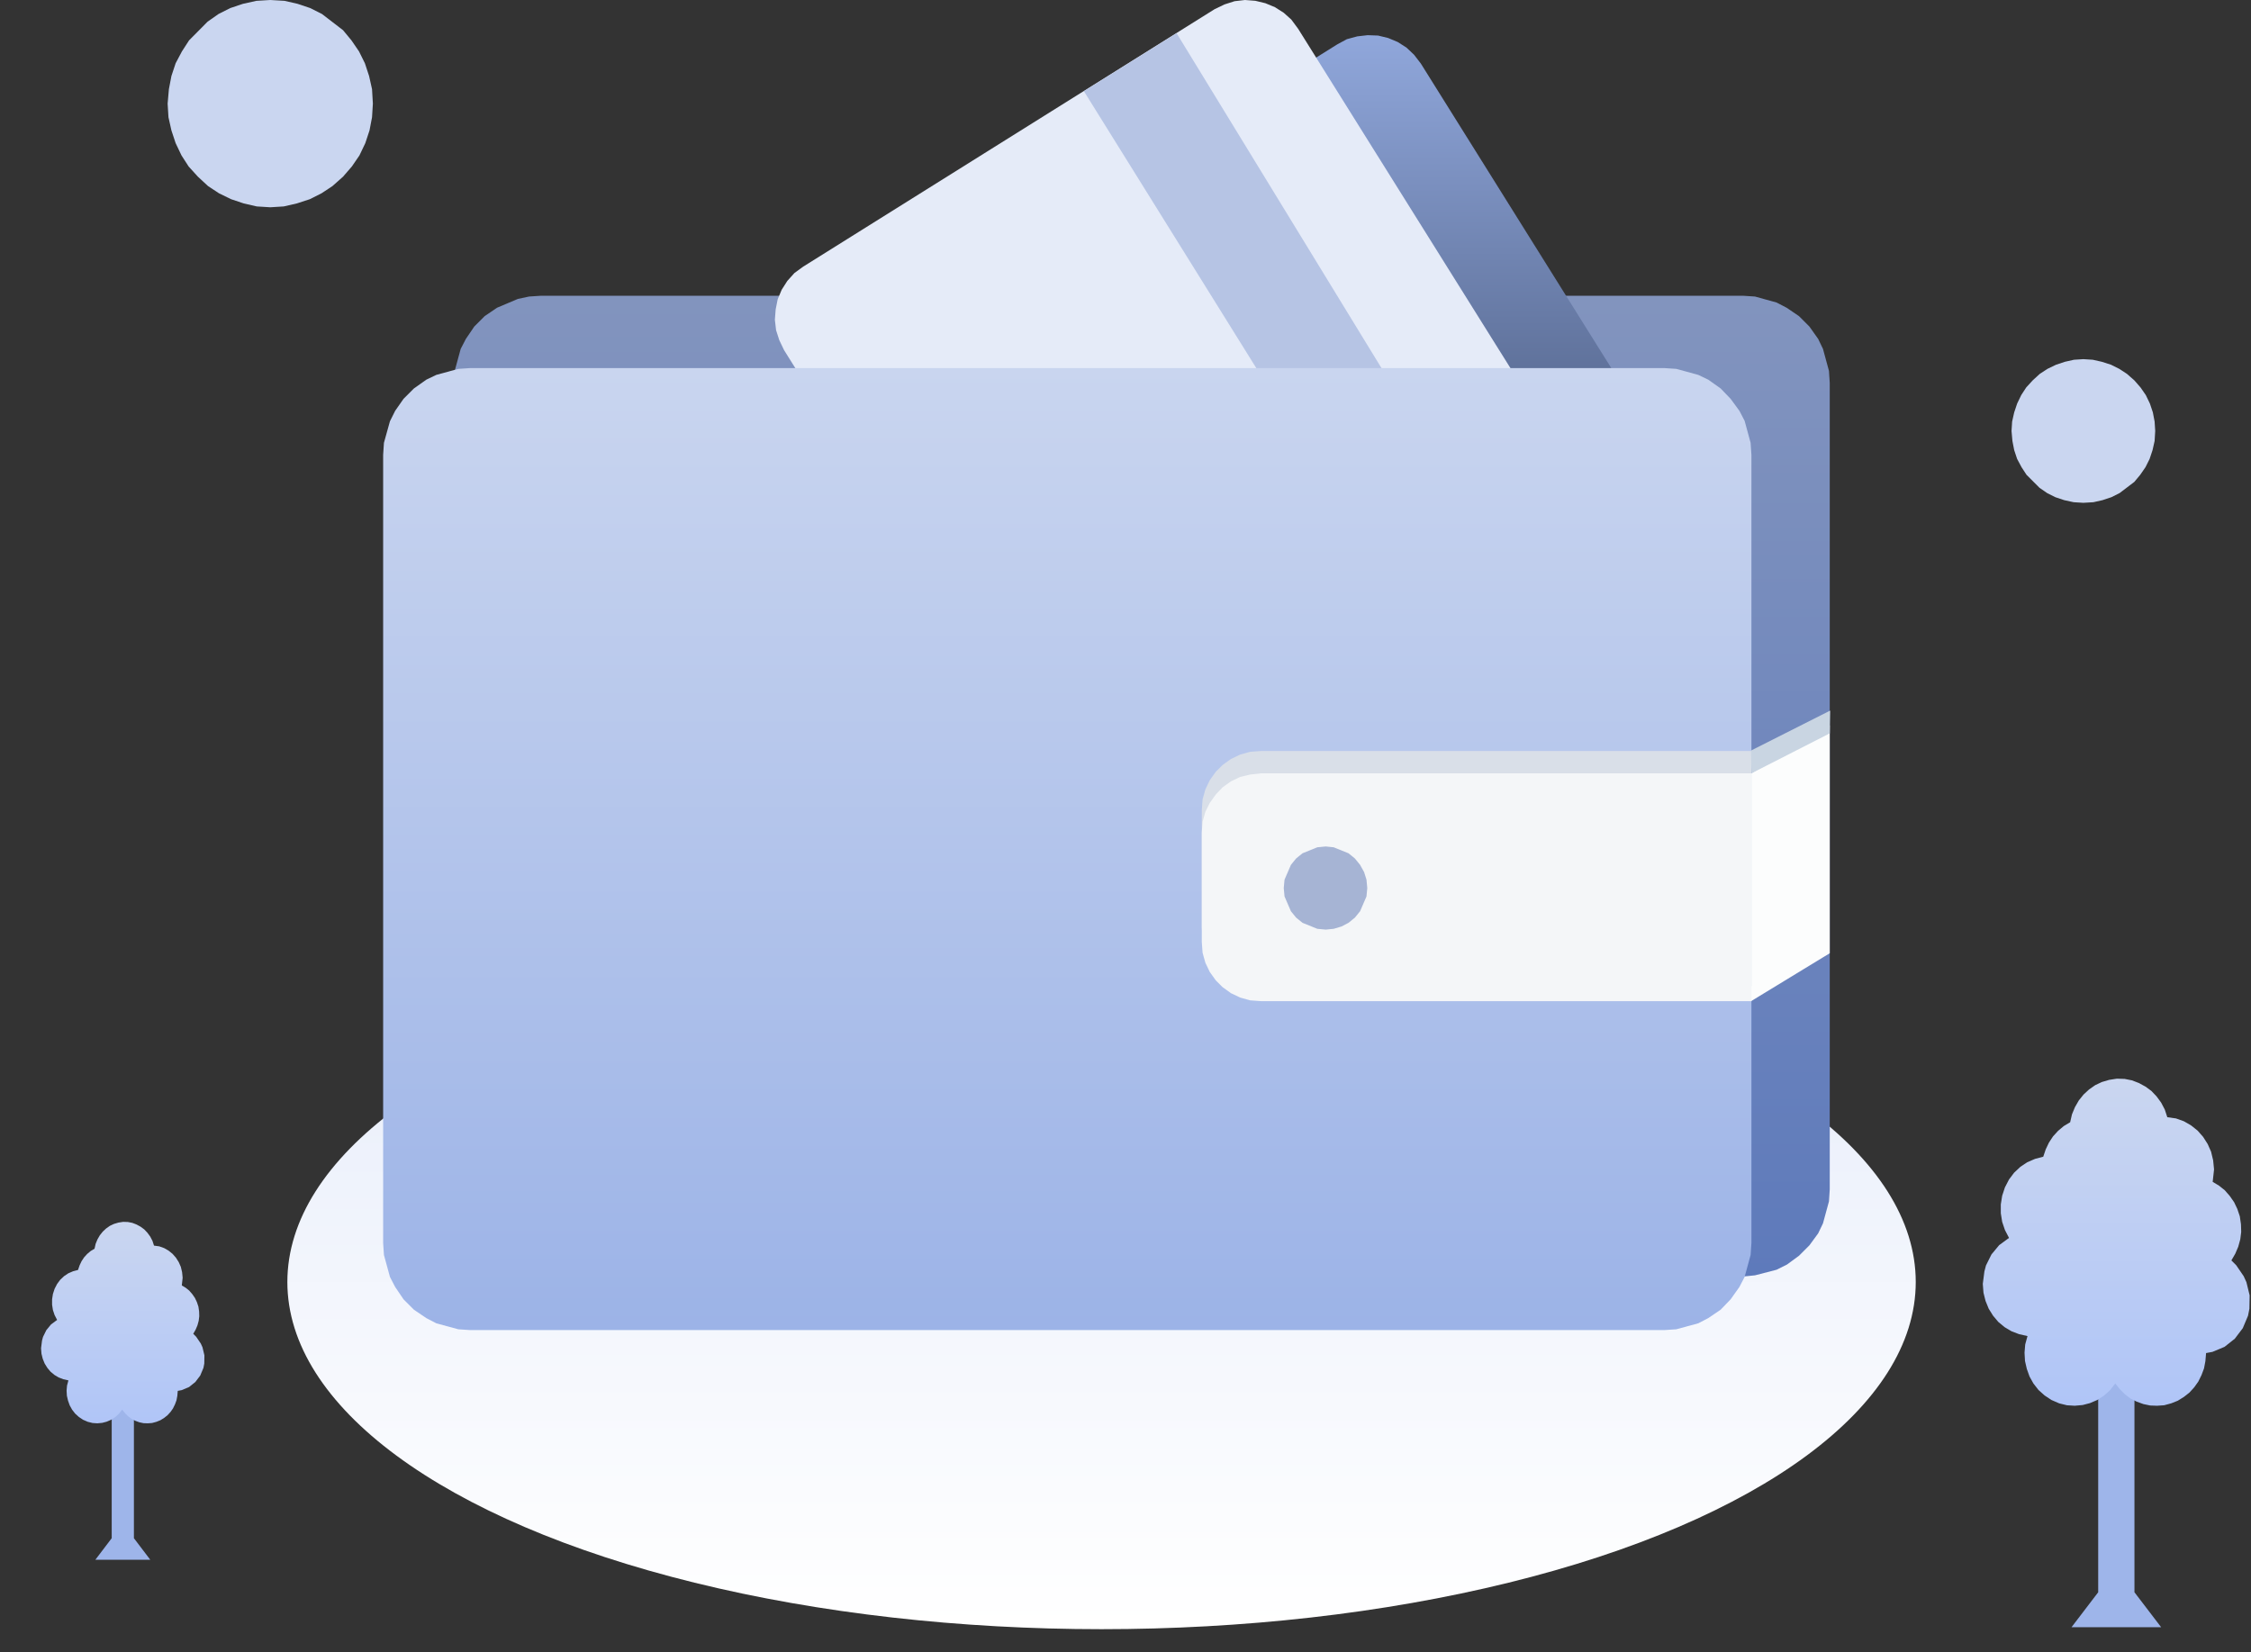 <svg width="94" height="69" viewBox="0 0 94 69" fill="none" xmlns="http://www.w3.org/2000/svg">
<rect x="0" y="0" width="94" height="69" fill="#333333" stroke="none"/>
<ellipse cx="46" cy="53.543" rx="34" ry="14.5" fill="url(#paint0_linear_553_6409)"/>
<path d="M15.571 4.329L15.536 4.896L15.431 5.446L15.255 5.978L15.009 6.493L14.693 6.954L14.324 7.38L13.885 7.77L13.429 8.072L12.937 8.32L12.392 8.497L11.848 8.622L11.286 8.657L10.724 8.622L10.179 8.497L9.652 8.32L9.143 8.072L8.686 7.77L8.265 7.38L7.878 6.954L7.58 6.493L7.334 5.978L7.158 5.446L7.035 4.896L7 4.329L7.053 3.725L7.158 3.175L7.334 2.643L7.597 2.147L7.896 1.685L8.669 0.905L9.125 0.585L9.617 0.337L10.144 0.16L10.706 0.035L11.286 0L11.883 0.035L12.427 0.16L12.954 0.337L13.446 0.585L14.324 1.26L14.676 1.685L14.992 2.147L15.238 2.643L15.413 3.175L15.536 3.725L15.571 4.329Z" fill="#CAD6F0"/>
<path d="M90 18L89.975 17.607L89.902 17.225L89.779 16.857L89.607 16.5L89.385 16.18L89.127 15.885L88.82 15.615L88.5 15.406L88.156 15.234L87.775 15.111L87.393 15.025L87 15L86.607 15.025L86.225 15.111L85.857 15.234L85.5 15.406L85.18 15.615L84.885 15.885L84.615 16.18L84.406 16.5L84.234 16.857L84.111 17.225L84.025 17.607L84 18L84.037 18.418L84.111 18.799L84.234 19.168L84.418 19.512L84.627 19.832L85.168 20.373L85.488 20.594L85.832 20.766L86.201 20.889L86.594 20.975L87 21L87.418 20.975L87.799 20.889L88.168 20.766L88.512 20.594L89.127 20.127L89.373 19.832L89.594 19.512L89.766 19.168L89.889 18.799L89.975 18.418L90 18Z" fill="#CAD6F0"/>
<path d="M72.787 53.315H22.593L22.093 53.264L21.175 53.031L20.757 52.814L20.24 52.447L19.823 52.013L19.455 51.512L19.238 51.094L18.988 50.176L18.954 49.676V15.991L18.988 15.49L19.238 14.572L19.455 14.154L19.806 13.637L20.24 13.203L20.757 12.852L21.625 12.485L22.093 12.385L22.593 12.352H72.787L73.288 12.385L74.189 12.635L74.607 12.852L75.124 13.203L75.558 13.637L75.925 14.154L76.126 14.572L76.376 15.49L76.409 15.991V49.676L76.376 50.176L76.126 51.094L75.925 51.512L75.558 52.013L75.124 52.447L74.623 52.814L74.189 53.031L73.288 53.264L72.787 53.315Z" fill="url(#paint1_linear_553_6409)"/>
<path d="M50.82 36.79L37.867 16.075L37.65 15.657L37.533 15.24L37.483 14.806L37.5 14.372L37.6 13.955L37.767 13.554L38.001 13.187L38.301 12.87L38.668 12.586L55.844 1.853L56.245 1.636L56.679 1.519L57.113 1.469L57.547 1.485L57.965 1.586L58.365 1.753L58.732 1.986L59.05 2.287L59.333 2.654L72.287 23.369L72.487 23.77L72.62 24.204L72.67 24.621L72.637 25.072L72.537 25.472L72.37 25.873L72.136 26.24L71.836 26.574L71.469 26.858L54.309 37.591L53.892 37.791L53.474 37.925L53.04 37.975L52.606 37.941L52.189 37.858L51.788 37.691L51.421 37.457L51.104 37.157L50.82 36.79Z" fill="url(#paint2_linear_553_6409)"/>
<path d="M47.749 38.609L32.742 14.623L32.542 14.205L32.408 13.788L32.358 13.354L32.392 12.92L32.475 12.502L32.642 12.102L32.876 11.735L33.176 11.401L33.544 11.134L50.72 0.384L51.137 0.184L51.555 0.05L51.989 0L52.423 0.033L52.84 0.134L53.24 0.3L53.608 0.534L53.925 0.818L54.209 1.202L69.215 25.189L69.415 25.606L69.549 26.023L69.599 26.457L69.566 26.891L69.482 27.309L69.315 27.709L69.082 28.076L68.781 28.394L68.414 28.677L51.237 39.41L50.82 39.627L50.403 39.744L49.969 39.794L49.535 39.778L49.117 39.678L48.717 39.511L48.35 39.277L48.032 38.977L47.749 38.609Z" fill="url(#paint3_linear_553_6409)"/>
<path d="M45.262 3.807L58.282 24.723L60.785 20.433L49.134 1.387L45.262 3.807Z" fill="url(#paint4_linear_553_6409)"/>
<path d="M69.499 55.551H19.639L19.138 55.518L18.22 55.268L17.803 55.051L17.285 54.7L16.851 54.266L16.501 53.749L16.284 53.331L16.033 52.413L16 51.913V18.995L16.033 18.494L16.284 17.593L16.501 17.159L16.851 16.658L17.285 16.224L17.803 15.857L18.22 15.657L19.138 15.406L19.639 15.373H69.499L70 15.406L70.918 15.657L71.335 15.857L71.853 16.224L72.27 16.658L72.637 17.159L72.854 17.576L73.104 18.494L73.138 18.995V51.913L73.104 52.413L72.854 53.331L72.637 53.749L72.27 54.266L71.853 54.7L71.335 55.051L70.918 55.268L70 55.518L69.499 55.551Z" fill="url(#paint5_linear_553_6409)"/>
<path d="M76.409 39.812L73.121 41.815V32.3L76.409 30.297V39.812Z" fill="url(#paint6_linear_553_6409)"/>
<path d="M52.656 41.197H73.138V31.365H52.656L52.206 31.399L51.788 31.515L51.404 31.699L51.054 31.95L50.77 32.233L50.52 32.584L50.336 32.968L50.219 33.385L50.186 33.836V38.727L50.219 39.177L50.336 39.578L50.52 39.962L50.77 40.312L51.054 40.613L51.404 40.846L51.788 41.03L52.206 41.147L52.656 41.197Z" fill="url(#paint7_linear_553_6409)"/>
<path d="M52.656 41.813H73.138V32.299H52.656L52.206 32.349L51.788 32.449L51.404 32.633L51.054 32.883L50.77 33.184L50.52 33.534L50.336 33.901L50.219 34.319L50.186 34.769V39.343L50.219 39.794L50.336 40.211L50.52 40.595L50.77 40.945L51.054 41.229L51.404 41.48L51.788 41.663L52.206 41.78L52.656 41.813Z" fill="url(#paint8_linear_553_6409)"/>
<path d="M57.096 37.09L57.063 37.44L56.796 38.058L56.579 38.325L56.312 38.542L56.028 38.692L55.694 38.792L55.361 38.825L55.01 38.792L54.392 38.542L54.125 38.325L53.908 38.058L53.641 37.44L53.608 37.09L53.641 36.739L53.908 36.121L54.125 35.854L54.392 35.637L55.01 35.387L55.361 35.353L55.694 35.387L56.312 35.637L56.579 35.854L56.796 36.121L56.963 36.422L57.063 36.739L57.096 37.09Z" fill="#A6B4D4"/>
<path d="M73.121 31.347L76.426 29.678L76.409 30.629L73.138 32.298L73.121 31.347Z" fill="url(#paint9_linear_553_6409)"/>
<path d="M86.505 67.961L87.619 66.501V54.631H89.133V66.501L90.248 67.961H86.505Z" fill="#9EB5EA"/>
<path d="M82.8 53.621L82.867 53.101L82.933 52.851L83.162 52.391L83.486 52.001L83.895 51.701L83.724 51.371L83.609 51.031L83.552 50.671V50.301L83.609 49.941L83.724 49.591L83.895 49.261L84.105 48.981L84.371 48.731L84.657 48.541L84.981 48.401L85.324 48.311L85.429 48.001L85.562 47.721L85.733 47.461L85.943 47.231L86.181 47.031L86.448 46.871L86.524 46.541L86.648 46.241L86.809 45.961L87.01 45.711L87.238 45.501L87.495 45.321L87.771 45.191L88.076 45.101L88.4 45.051L88.724 45.061L89.029 45.121L89.314 45.231L89.591 45.381L89.838 45.561L90.057 45.791L90.248 46.051L90.4 46.341L90.505 46.661L90.867 46.711L91.2 46.831L91.495 47.001L91.771 47.221L92 47.481L92.191 47.781L92.333 48.101L92.419 48.461L92.457 48.841L92.4 49.361L92.667 49.521L92.905 49.711L93.114 49.951L93.295 50.211L93.429 50.491L93.533 50.801L93.581 51.131L93.591 51.451L93.552 51.761L93.467 52.071L93.343 52.361L93.181 52.641L93.381 52.841L93.695 53.301L93.809 53.551L93.943 54.101L93.933 54.661L93.876 54.951L93.657 55.471L93.324 55.911L92.895 56.251L92.391 56.461L92.124 56.511L92.095 56.851L92.038 57.151L91.933 57.431L91.8 57.701L91.629 57.941L91.429 58.161L91.2 58.341L90.943 58.501L90.667 58.611L90.371 58.691L90.076 58.711L89.79 58.701L89.505 58.641L89.229 58.541L88.971 58.411L88.733 58.231L88.524 58.021L88.333 57.781L88.114 58.061L87.857 58.291L87.581 58.471L87.276 58.601L86.971 58.681L86.638 58.711L86.314 58.691L85.99 58.611L85.667 58.471L85.381 58.281L85.124 58.051L84.914 57.781L84.752 57.491L84.638 57.171L84.562 56.841L84.543 56.491L84.571 56.151L84.667 55.801L84.314 55.721L84 55.601L83.714 55.431L83.448 55.211L83.229 54.951L83.048 54.661L82.914 54.331L82.829 53.991L82.8 53.621Z" fill="url(#paint10_linear_553_6409)"/>
<g clip-path="url(#clip0_553_6409)">
<path d="M3.983 65.142L4.665 64.243V56.932H5.592V64.243L6.274 65.142H3.983Z" fill="#9EB5EA"/>
<path d="M1.714 56.31L1.755 55.989L1.796 55.836L1.936 55.552L2.134 55.312L2.385 55.127L2.28 54.924L2.21 54.715L2.175 54.493V54.265L2.21 54.043L2.28 53.828L2.385 53.624L2.513 53.452L2.676 53.298L2.851 53.181L3.05 53.095L3.259 53.039L3.324 52.848L3.405 52.676L3.51 52.516L3.638 52.374L3.784 52.251L3.948 52.152L3.994 51.949L4.07 51.764L4.169 51.592L4.292 51.438L4.431 51.308L4.589 51.197L4.758 51.117L4.945 51.062L5.143 51.031L5.341 51.037L5.528 51.074L5.703 51.142L5.872 51.234L6.023 51.345L6.157 51.487L6.274 51.647L6.367 51.826L6.431 52.023L6.653 52.054L6.857 52.128L7.038 52.232L7.207 52.368L7.347 52.528L7.464 52.713L7.551 52.91L7.604 53.132L7.627 53.366L7.592 53.686L7.755 53.784L7.901 53.901L8.029 54.049L8.14 54.209L8.222 54.382L8.286 54.573L8.315 54.776L8.321 54.973L8.297 55.164L8.245 55.355L8.169 55.534L8.07 55.706L8.192 55.829L8.385 56.113L8.455 56.267L8.536 56.605L8.531 56.95L8.496 57.129L8.362 57.449L8.157 57.72L7.895 57.93L7.586 58.059L7.423 58.09L7.405 58.299L7.37 58.484L7.306 58.656L7.224 58.823L7.12 58.971L6.997 59.106L6.857 59.217L6.7 59.315L6.531 59.383L6.35 59.432L6.169 59.445L5.994 59.439L5.819 59.402L5.65 59.34L5.493 59.26L5.347 59.149L5.219 59.02L5.102 58.872L4.968 59.044L4.81 59.186L4.641 59.297L4.455 59.377L4.268 59.426L4.064 59.445L3.866 59.432L3.668 59.383L3.469 59.297L3.294 59.18L3.137 59.038L3.009 58.872L2.91 58.693L2.84 58.496L2.793 58.293L2.781 58.077L2.799 57.868L2.857 57.652L2.641 57.603L2.449 57.529L2.274 57.425L2.111 57.289L1.977 57.129L1.866 56.95L1.784 56.747L1.732 56.538L1.714 56.31Z" fill="url(#paint11_linear_553_6409)"/>
</g>
<defs>
<linearGradient id="paint0_linear_553_6409" x1="46" y1="39.043" x2="46" y2="68.043" gradientUnits="userSpaceOnUse">
<stop stop-color="#E6ECFA"/>
<stop offset="1" stop-color="white"/>
</linearGradient>
<linearGradient id="paint1_linear_553_6409" x1="47.682" y1="12.352" x2="47.682" y2="53.315" gradientUnits="userSpaceOnUse">
<stop stop-color="#8294BE"/>
<stop offset="1" stop-color="#5E7ABB"/>
</linearGradient>
<linearGradient id="paint2_linear_553_6409" x1="55.077" y1="1.469" x2="55.077" y2="37.975" gradientUnits="userSpaceOnUse">
<stop stop-color="#90A7DB"/>
<stop offset="1" stop-color="#121D35"/>
</linearGradient>
<linearGradient id="paint3_linear_553_6409" x1="14036.3" y1="11671" x2="18225.9" y2="18461.9" gradientUnits="userSpaceOnUse">
<stop stop-color="#E5EBF8"/>
<stop offset="1" stop-color="#C4CFE8"/>
</linearGradient>
<linearGradient id="paint4_linear_553_6409" x1="6342.18" y1="6457.6" x2="8322.05" y2="8738.84" gradientUnits="userSpaceOnUse">
<stop offset="0.327" stop-color="#B6C4E4"/>
<stop offset="1" stop-color="#C8D1DB"/>
</linearGradient>
<linearGradient id="paint5_linear_553_6409" x1="44.569" y1="15.373" x2="44.569" y2="55.551" gradientUnits="userSpaceOnUse">
<stop stop-color="#C9D5EF"/>
<stop offset="1" stop-color="#9CB3E7"/>
</linearGradient>
<linearGradient id="paint6_linear_553_6409" x1="1872.73" y1="5688.96" x2="2063.36" y2="5657.54" gradientUnits="userSpaceOnUse">
<stop offset="0.112" stop-color="#FCFDFD"/>
<stop offset="0.92" stop-color="#D2D9E3"/>
</linearGradient>
<linearGradient id="paint7_linear_553_6409" x1="9742.43" y1="4747.92" x2="12899.1" y2="4747.92" gradientUnits="userSpaceOnUse">
<stop offset="0.327" stop-color="#D9DFE8"/>
<stop offset="1" stop-color="#C8D1DB"/>
</linearGradient>
<linearGradient id="paint8_linear_553_6409" x1="9742.43" y1="4641.37" x2="12899.1" y2="4641.37" gradientUnits="userSpaceOnUse">
<stop offset="0.112" stop-color="#F4F6F8"/>
<stop offset="0.92" stop-color="#D2D9E3"/>
</linearGradient>
<linearGradient id="paint9_linear_553_6409" x1="1923.04" y1="1203.89" x2="1988.25" y2="1203.89" gradientUnits="userSpaceOnUse">
<stop offset="0.112" stop-color="#C9D5E2"/>
<stop offset="0.92" stop-color="#DAE0E8"/>
</linearGradient>
<linearGradient id="paint10_linear_553_6409" x1="88.371" y1="45.051" x2="88.371" y2="58.711" gradientUnits="userSpaceOnUse">
<stop stop-color="#CAD6F0"/>
<stop offset="1" stop-color="#B0C5F7"/>
</linearGradient>
<linearGradient id="paint11_linear_553_6409" x1="5.125" y1="51.031" x2="5.125" y2="59.445" gradientUnits="userSpaceOnUse">
<stop stop-color="#CAD6F0"/>
<stop offset="1" stop-color="#B0C5F7"/>
</linearGradient>
<clipPath id="clip0_553_6409">
<rect width="8.571" height="14.166" fill="white" transform="matrix(-1 0 0 1 8.571 51)"/>
</clipPath>
</defs>
</svg>
